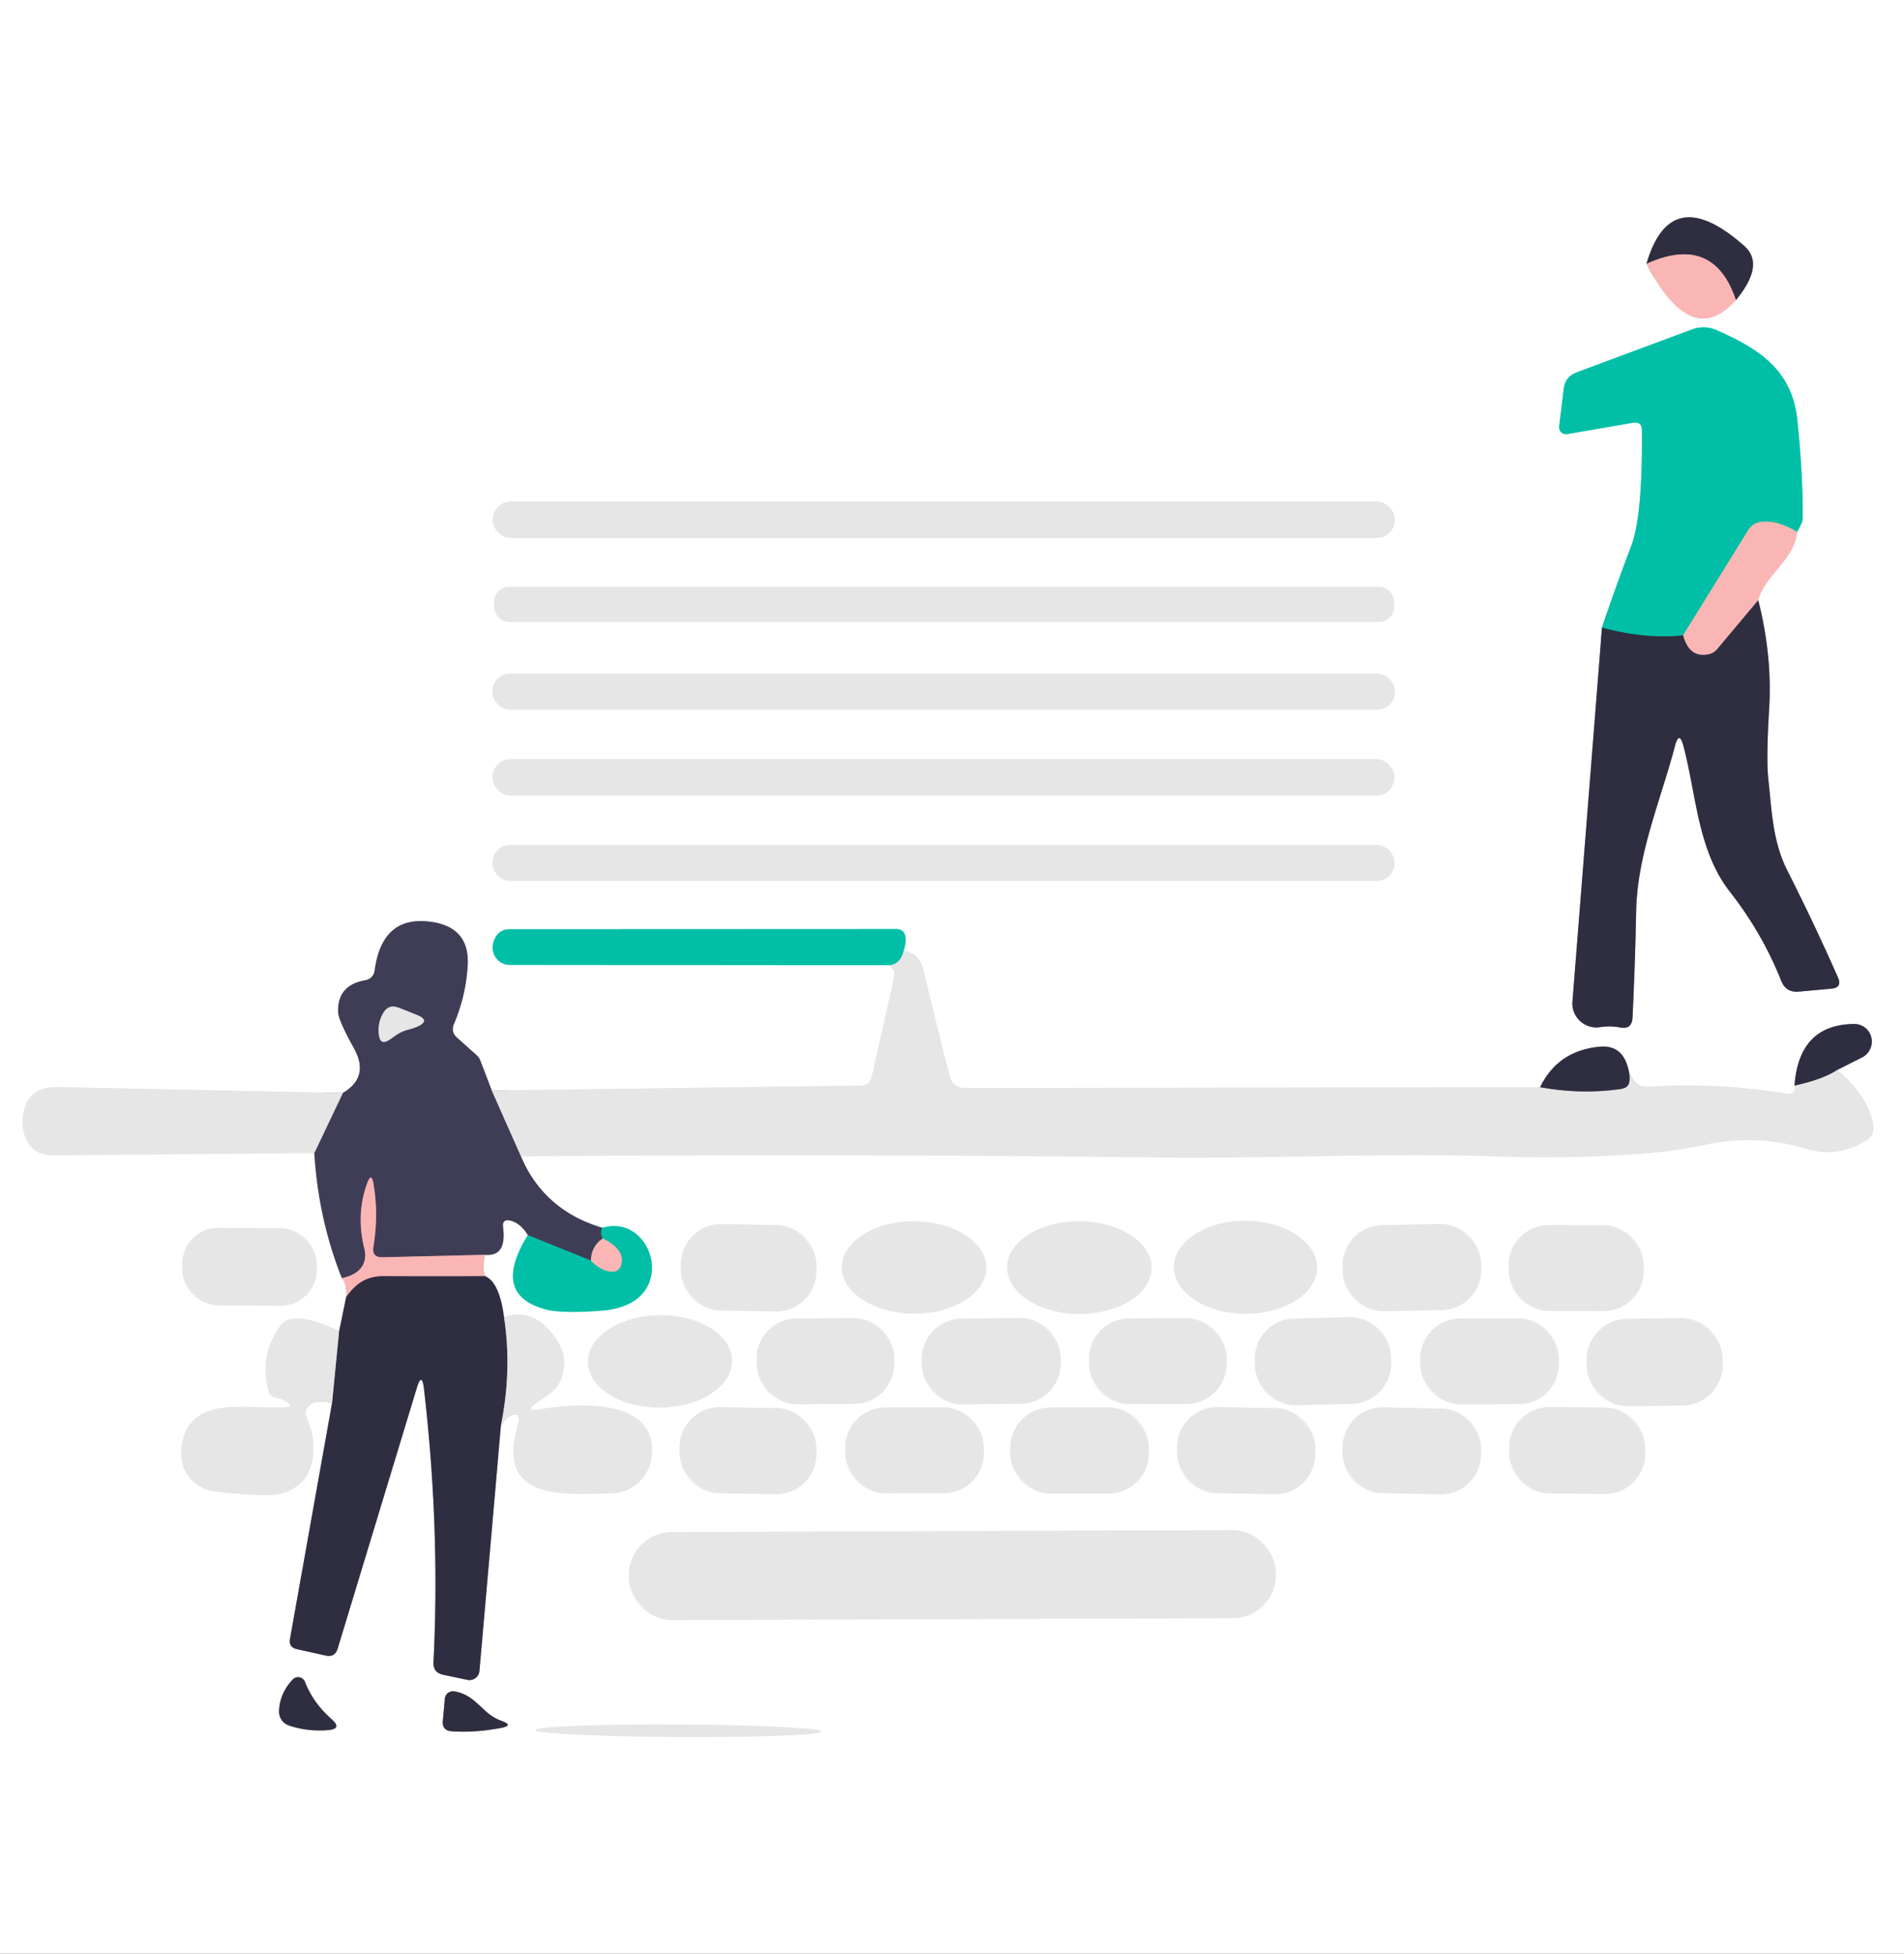 <?xml version="1.0" encoding="UTF-8" standalone="no"?>
<!DOCTYPE svg PUBLIC "-//W3C//DTD SVG 1.1//EN" "http://www.w3.org/Graphics/SVG/1.1/DTD/svg11.dtd">
<svg xmlns="http://www.w3.org/2000/svg" version="1.1" viewBox="0.00 0.00 116.00 119.00">
<rect x="0.00" y="0.00" width="116.00" height="119.00" fill="#333333" stroke="none"/>
<g stroke-width="2.00" fill="none" stroke-linecap="butt">
<path stroke="#fddbda" vector-effect="non-scaling-stroke" d="
  M 100.31 16.07
  Q 103.05 21.33 105.76 18.28"
/>
<path stroke="#9797a0" vector-effect="non-scaling-stroke" d="
  M 105.76 18.28
  Q 107.55 16.11 106.27 14.98
  Q 101.78 11.01 100.31 16.07"
/>
<path stroke="#95727b" vector-effect="non-scaling-stroke" d="
  M 105.76 18.28
  Q 104.40 14.22 100.31 16.07"
/>
<path stroke="#9797a0" vector-effect="non-scaling-stroke" d="
  M 97.60 38.23
  L 95.80 61.01
  A 1.46 1.46 0.0 0 0 97.50 62.56
  Q 98.09 62.47 98.69 62.58
  Q 99.43 62.73 99.46 61.97
  Q 99.62 58.73 99.68 55.53
  C 99.75 52.00 101.16 48.80 102.05 45.43
  Q 102.30 44.48 102.56 45.43
  C 103.36 48.45 103.42 51.80 105.41 54.34
  Q 107.36 56.83 108.52 59.74
  Q 108.81 60.47 109.59 60.40
  L 111.56 60.22
  Q 112.26 60.16 111.97 59.52
  Q 110.54 56.28 108.90 53.04
  C 107.99 51.25 107.94 49.34 107.73 47.41
  Q 107.60 46.16 107.79 43.09
  Q 107.97 39.92 107.12 36.56"
/>
<path stroke="#fddbda" vector-effect="non-scaling-stroke" d="
  M 107.12 36.56
  C 107.50 35.07 109.40 34.00 109.48 32.40"
/>
<path stroke="#80dfd3" vector-effect="non-scaling-stroke" d="
  M 109.48 32.40
  Q 109.61 32.18 109.72 31.96
  Q 109.83 31.74 109.83 31.51
  Q 109.84 28.84 109.50 25.56
  C 109.17 22.47 107.06 21.21 104.61 20.12
  Q 103.85 19.78 103.07 20.07
  L 96.06 22.68
  Q 95.36 22.94 95.27 23.68
  L 94.99 25.98
  A 0.42 0.42 0.0 0 0 95.48 26.44
  L 99.48 25.75
  Q 100.03 25.66 100.03 26.21
  Q 100.08 31.41 99.38 33.26
  Q 98.43 35.74 97.60 38.23"
/>
<path stroke="#7dbbae" vector-effect="non-scaling-stroke" d="
  M 109.48 32.40
  Q 108.27 31.66 107.28 31.79
  Q 106.78 31.86 106.51 32.29
  L 102.54 38.70"
/>
<path stroke="#187774" vector-effect="non-scaling-stroke" d="
  M 102.54 38.70
  Q 100.31 38.95 97.60 38.23"
/>
<path stroke="#95727b" vector-effect="non-scaling-stroke" d="
  M 107.12 36.56
  L 104.62 39.54
  A 0.95 0.93 -74.5 0 1 104.07 39.86
  Q 102.92 40.09 102.54 38.70"
/>
<path stroke="#f3f3f3" vector-effect="non-scaling-stroke" d="
  M 84.98 31.65
  A 1.10 1.10 0.0 0 0 83.88 30.55
  L 31.12 30.55
  A 1.10 1.10 0.0 0 0 30.02 31.65
  L 30.02 31.67
  A 1.10 1.10 0.0 0 0 31.12 32.77
  L 83.88 32.77
  A 1.10 1.10 0.0 0 0 84.98 31.67
  L 84.98 31.65"
/>
<path stroke="#f3f3f3" vector-effect="non-scaling-stroke" d="
  M 84.93 36.64
  A 0.90 0.90 0.0 0 0 84.03 35.74
  L 31.01 35.74
  A 0.90 0.90 0.0 0 0 30.11 36.64
  L 30.11 36.98
  A 0.90 0.90 0.0 0 0 31.01 37.88
  L 84.03 37.88
  A 0.90 0.90 0.0 0 0 84.93 36.98
  L 84.93 36.64"
/>
<path stroke="#f3f3f3" vector-effect="non-scaling-stroke" d="
  M 84.98 42.11
  A 1.08 1.08 0.0 0 0 83.90 41.03
  L 31.08 41.03
  A 1.08 1.08 0.0 0 0 30.00 42.11
  L 30.00 42.15
  A 1.08 1.08 0.0 0 0 31.08 43.23
  L 83.90 43.23
  A 1.08 1.08 0.0 0 0 84.98 42.15
  L 84.98 42.11"
/>
<path stroke="#f3f3f3" vector-effect="non-scaling-stroke" d="
  M 84.95 47.33
  A 1.09 1.09 0.0 0 0 83.86 46.24
  L 31.10 46.24
  A 1.09 1.09 0.0 0 0 30.01 47.33
  L 30.01 47.37
  A 1.09 1.09 0.0 0 0 31.10 48.46
  L 83.86 48.46
  A 1.09 1.09 0.0 0 0 84.95 47.37
  L 84.95 47.33"
/>
<path stroke="#f3f3f3" vector-effect="non-scaling-stroke" d="
  M 84.96 52.54
  A 1.07 1.07 0.0 0 0 83.89 51.47
  L 31.07 51.47
  A 1.07 1.07 0.0 0 0 30.00 52.54
  L 30.00 52.58
  A 1.07 1.07 0.0 0 0 31.07 53.65
  L 83.89 53.65
  A 1.07 1.07 0.0 0 0 84.96 52.58
  L 84.96 52.54"
/>
<path stroke="#f3f3f3" vector-effect="non-scaling-stroke" d="
  M 20.89 66.57
  L 3.53 66.21
  Q 1.54 66.17 1.38 68.15
  Q 1.34 68.59 1.47 69.05
  Q 1.86 70.39 3.24 70.37
  L 19.15 70.23"
/>
<path stroke="#9f9eab" vector-effect="non-scaling-stroke" d="
  M 19.15 70.23
  Q 19.40 74.27 20.83 77.85"
/>
<path stroke="#fddbda" vector-effect="non-scaling-stroke" d="
  M 20.83 77.85
  Q 21.17 78.25 21.09 79.01"
/>
<path stroke="#9797a0" vector-effect="non-scaling-stroke" d="
  M 21.09 79.01
  L 20.66 81.07"
/>
<path stroke="#f3f3f3" vector-effect="non-scaling-stroke" d="
  M 20.66 81.07
  Q 17.78 79.71 17.04 80.79
  Q 15.80 82.57 16.35 84.71
  Q 16.44 85.08 16.83 85.14
  Q 17.11 85.19 17.37 85.34
  Q 17.98 85.68 17.28 85.72
  C 14.91 85.85 11.30 84.87 11.04 88.37
  A 2.32 2.32 0.0 0 0 13.06 90.84
  Q 14.50 91.03 16.14 91.07
  C 18.94 91.15 19.61 88.56 18.69 86.35
  Q 18.50 85.90 18.88 85.59
  Q 19.38 85.19 20.23 85.46"
/>
<path stroke="#9797a0" vector-effect="non-scaling-stroke" d="
  M 20.23 85.46
  L 17.67 99.81
  Q 17.57 100.34 18.10 100.45
  L 19.85 100.84
  Q 20.40 100.96 20.57 100.42
  L 25.39 84.55
  Q 25.70 83.52 25.83 84.59
  Q 26.82 93.13 26.41 101.24
  Q 26.38 101.88 27.01 102.01
  L 28.48 102.32
  A 0.61 0.61 0.0 0 0 29.21 101.77
  L 30.52 86.82"
/>
<path stroke="#f3f3f3" vector-effect="non-scaling-stroke" d="
  M 30.52 86.82
  Q 30.89 86.34 30.89 86.34
  Q 31.87 85.73 31.54 86.84
  C 30.17 91.50 34.49 91.00 37.24 90.96
  A 2.53 2.53 0.0 0 0 39.72 88.63
  C 39.98 85.05 35.06 85.49 32.84 85.84
  Q 31.93 85.99 32.69 85.46
  L 33.49 84.89
  Q 33.92 84.58 34.14 84.10
  Q 34.90 82.39 33.23 80.79
  Q 32.15 79.76 30.71 80.25"
/>
<path stroke="#9797a0" vector-effect="non-scaling-stroke" d="
  M 30.71 80.25
  Q 30.43 78.09 29.55 77.73"
/>
<path stroke="#fddbda" vector-effect="non-scaling-stroke" d="
  M 29.55 77.73
  Q 29.35 77.24 29.55 76.43"
/>
<path stroke="#9f9eab" vector-effect="non-scaling-stroke" d="
  M 29.55 76.43
  Q 30.88 76.55 30.65 74.76
  Q 30.58 74.22 31.11 74.35
  Q 31.71 74.50 32.16 75.23"
/>
<path stroke="#80dfd3" vector-effect="non-scaling-stroke" d="
  M 32.16 75.23
  Q 29.91 78.85 33.23 79.75
  Q 34.28 80.03 36.77 79.82
  C 41.51 79.41 39.83 73.83 36.70 74.79"
/>
<path stroke="#9f9eab" vector-effect="non-scaling-stroke" d="
  M 36.70 74.79
  Q 33.12 73.71 31.74 70.43"
/>
<path stroke="#f3f3f3" vector-effect="non-scaling-stroke" d="
  M 31.74 70.43
  Q 51.34 70.27 70.75 70.50
  C 77.62 70.58 84.69 70.19 91.69 70.45
  Q 95.64 70.59 100.14 70.26
  Q 102.03 70.12 103.90 69.72
  Q 107.02 69.06 110.01 69.96
  Q 112.00 70.57 113.76 69.42
  Q 114.19 69.14 114.13 68.64
  Q 113.96 66.88 111.91 65.18"
/>
<path stroke="#9797a0" vector-effect="non-scaling-stroke" d="
  M 111.91 65.18
  L 113.44 64.41
  A 1.08 1.07 -58.6 0 0 112.95 62.37
  Q 109.60 62.41 109.33 66.12"
/>
<path stroke="#f3f3f3" vector-effect="non-scaling-stroke" d="
  M 109.33 66.12
  Q 109.41 66.27 109.33 66.40
  Q 109.16 66.67 108.84 66.62
  Q 104.58 65.90 100.25 66.20
  Q 99.64 66.25 99.24 65.27"
/>
<path stroke="#9797a0" vector-effect="non-scaling-stroke" d="
  M 99.24 65.27
  Q 98.92 63.64 97.50 63.75
  Q 94.92 63.97 93.83 66.22"
/>
<path stroke="#f3f3f3" vector-effect="non-scaling-stroke" d="
  M 93.83 66.22
  L 58.76 66.27
  A 0.93 0.92 -6.7 0 1 57.86 65.57
  Q 56.99 62.13 56.24 59.01
  Q 56.01 58.08 55.05 57.93"
/>
<path stroke="#80dfd3" vector-effect="non-scaling-stroke" d="
  M 55.05 57.93
  Q 55.20 57.48 55.17 57.11
  Q 55.11 56.59 54.59 56.59
  L 31.01 56.60
  A 0.94 0.93 -75.0 0 0 30.20 57.07
  Q 29.87 57.64 30.12 58.18
  A 1.04 1.03 -12.6 0 0 31.06 58.77
  L 54.21 58.79"
/>
<path stroke="#f3f3f3" vector-effect="non-scaling-stroke" d="
  M 54.21 58.79
  L 54.40 59.02
  Q 54.55 59.19 54.50 59.41
  L 53.11 65.58
  Q 52.99 66.11 52.44 66.12
  L 29.96 66.42"
/>
<path stroke="#9f9eab" vector-effect="non-scaling-stroke" d="
  M 29.96 66.42
  L 29.26 64.59
  A 0.86 0.71 -84.3 0 0 29.06 64.29
  L 27.84 63.20
  Q 27.45 62.85 27.66 62.36
  Q 28.37 60.69 28.49 58.86
  Q 28.65 56.52 26.34 56.16
  Q 23.30 55.69 22.83 59.08
  Q 22.76 59.61 22.24 59.71
  Q 20.55 60.01 20.60 61.64
  Q 20.61 62.13 21.57 63.86
  Q 22.53 65.60 20.89 66.57"
/>
<path stroke="#93929e" vector-effect="non-scaling-stroke" d="
  M 29.96 66.42
  L 31.74 70.43"
/>
<path stroke="#207e7e" vector-effect="non-scaling-stroke" d="
  M 36.70 74.79
  Q 36.53 75.09 36.72 75.43"
/>
<path stroke="#9d7a86" vector-effect="non-scaling-stroke" d="
  M 36.72 75.43
  Q 36.01 75.93 36.00 76.78"
/>
<path stroke="#207e7e" vector-effect="non-scaling-stroke" d="
  M 36.00 76.78
  L 32.16 75.23"
/>
<path stroke="#9d7a86" vector-effect="non-scaling-stroke" d="
  M 29.55 76.43
  L 23.30 76.58
  Q 22.64 76.59 22.75 75.94
  Q 23.07 73.99 22.76 72.13
  Q 22.63 71.34 22.36 72.10
  Q 21.68 73.98 22.20 76.06
  Q 22.35 76.66 22.07 77.12
  Q 21.74 77.66 20.83 77.85"
/>
<path stroke="#93929e" vector-effect="non-scaling-stroke" d="
  M 19.15 70.23
  L 20.89 66.57"
/>
<path stroke="#8b8a94" vector-effect="non-scaling-stroke" d="
  M 93.83 66.22
  Q 96.29 66.67 98.68 66.34
  Q 99.13 66.28 99.23 66.02
  Q 99.33 65.74 99.24 65.27"
/>
<path stroke="#8b8a94" vector-effect="non-scaling-stroke" d="
  M 109.33 66.12
  Q 111.03 65.75 111.91 65.18"
/>
<path stroke="#7dbbae" vector-effect="non-scaling-stroke" d="
  M 36.00 76.78
  Q 36.57 77.38 37.20 77.45
  Q 37.76 77.51 37.87 76.95
  Q 38.03 76.08 36.72 75.43"
/>
<path stroke="#95727b" vector-effect="non-scaling-stroke" d="
  M 29.55 77.73
  Q 26.44 77.75 23.45 77.73
  C 22.33 77.72 21.70 78.15 21.09 79.01"
/>
<path stroke="#73d3c6" vector-effect="non-scaling-stroke" d="
  M 55.05 57.93
  Q 54.87 58.70 54.21 58.79"
/>
<path stroke="#8b8a94" vector-effect="non-scaling-stroke" d="
  M 30.71 80.25
  Q 31.20 83.42 30.52 86.82"
/>
<path stroke="#8b8a94" vector-effect="non-scaling-stroke" d="
  M 20.23 85.46
  L 20.66 81.07"
/>
<path stroke="#f3f3f3" vector-effect="non-scaling-stroke" d="
  M 49.742 77.112
  A 2.45 2.45 0.0 0 0 47.336 74.62
  L 43.976 74.561
  A 2.45 2.45 0.0 0 0 41.484 76.968
  L 41.477 77.328
  A 2.45 2.45 0.0 0 0 43.884 79.82
  L 47.244 79.879
  A 2.45 2.45 0.0 0 0 49.736 77.472
  L 49.742 77.112"
/>
<path stroke="#f3f3f3" vector-effect="non-scaling-stroke" d="
  M 60.09 77.223
  A 4.40 2.81 0.3 0 0 55.705 74.39
  A 4.40 2.81 0.3 0 0 51.29 77.177
  A 4.40 2.81 0.3 0 0 55.675 80.01
  A 4.40 2.81 0.3 0 0 60.09 77.223"
/>
<path stroke="#f3f3f3" vector-effect="non-scaling-stroke" d="
  M 70.16 77.225
  A 4.40 2.82 0.2 0 0 65.77 74.39
  A 4.40 2.82 0.2 0 0 61.36 77.195
  A 4.40 2.82 0.2 0 0 65.75 80.03
  A 4.40 2.82 0.2 0 0 70.16 77.225"
/>
<path stroke="#f3f3f3" vector-effect="non-scaling-stroke" d="
  M 80.24 77.22
  A 4.36 2.83 0.4 0 0 75.9 74.36
  A 4.36 2.83 0.4 0 0 71.52 77.16
  A 4.36 2.83 0.4 0 0 75.86 80.02
  A 4.36 2.83 0.4 0 0 80.24 77.22"
/>
<path stroke="#f3f3f3" vector-effect="non-scaling-stroke" d="
  M 90.236 76.959
  A 2.45 2.45 0.0 0 0 87.739 74.556
  L 84.2 74.624
  A 2.45 2.45 0.0 0 0 81.797 77.121
  L 81.804 77.461
  A 2.45 2.45 0.0 0 0 84.301 79.864
  L 87.84 79.796
  A 2.45 2.45 0.0 0 0 90.243 77.299
  L 90.236 76.959"
/>
<path stroke="#f3f3f3" vector-effect="non-scaling-stroke" d="
  M 100.141 77.074
  A 2.43 2.43 0.0 0 0 97.719 74.636
  L 94.359 74.624
  A 2.43 2.43 0.0 0 0 91.921 77.046
  L 91.919 77.406
  A 2.43 2.43 0.0 0 0 94.341 79.844
  L 97.701 79.856
  A 2.43 2.43 0.0 0 0 100.139 77.434
  L 100.141 77.074"
/>
<path stroke="#f3f3f3" vector-effect="non-scaling-stroke" d="
  M 19.301 77.029
  A 2.20 2.20 0.0 0 0 17.116 74.813
  L 13.316 74.787
  A 2.20 2.20 0.0 0 0 11.101 76.971
  L 11.099 77.291
  A 2.20 2.20 0.0 0 0 13.284 79.507
  L 17.084 79.533
  A 2.20 2.20 0.0 0 0 19.299 77.349
  L 19.301 77.029"
/>
<path stroke="#f3f3f3" vector-effect="non-scaling-stroke" d="
  M 44.6 82.866
  A 4.39 2.81 -0.7 0 0 40.176 80.11
  A 4.39 2.81 -0.7 0 0 35.82 82.974
  A 4.39 2.81 -0.7 0 0 40.244 85.73
  A 4.39 2.81 -0.7 0 0 44.6 82.866"
/>
<path stroke="#f3f3f3" vector-effect="non-scaling-stroke" d="
  M 54.479 82.711
  A 2.44 2.44 0.0 0 0 52.022 80.288
  L 48.522 80.312
  A 2.44 2.44 0.0 0 0 46.099 82.769
  L 46.101 83.109
  A 2.44 2.44 0.0 0 0 48.558 85.532
  L 52.058 85.508
  A 2.44 2.44 0.0 0 0 54.481 83.051
  L 54.479 82.711"
/>
<path stroke="#f3f3f3" vector-effect="non-scaling-stroke" d="
  M 64.618 82.698
  A 2.45 2.45 0.0 0 0 62.138 80.278
  L 58.578 80.322
  A 2.45 2.45 0.0 0 0 56.158 82.802
  L 56.162 83.122
  A 2.45 2.45 0.0 0 0 58.642 85.542
  L 62.202 85.498
  A 2.45 2.45 0.0 0 0 64.622 83.018
  L 64.618 82.698"
/>
<path stroke="#f3f3f3" vector-effect="non-scaling-stroke" d="
  M 74.729 82.735
  A 2.45 2.45 0.0 0 0 72.271 80.294
  L 68.791 80.306
  A 2.45 2.45 0.0 0 0 66.35 82.765
  L 66.351 83.085
  A 2.45 2.45 0.0 0 0 68.809 85.526
  L 72.289 85.514
  A 2.45 2.45 0.0 0 0 74.731 83.055
  L 74.729 82.735"
/>
<path stroke="#f3f3f3" vector-effect="non-scaling-stroke" d="
  M 84.744 82.619
  A 2.45 2.45 0.0 0 0 82.235 80.229
  L 78.836 80.312
  A 2.45 2.45 0.0 0 0 76.447 82.822
  L 76.456 83.201
  A 2.45 2.45 0.0 0 0 78.965 85.591
  L 82.364 85.508
  A 2.45 2.45 0.0 0 0 84.753 82.999
  L 84.744 82.619"
/>
<path stroke="#f3f3f3" vector-effect="non-scaling-stroke" d="
  M 94.969 82.735
  A 2.44 2.44 0.0 0 0 92.521 80.304
  L 88.961 80.316
  A 2.44 2.44 0.0 0 0 86.529 82.765
  L 86.531 83.105
  A 2.44 2.44 0.0 0 0 88.979 85.536
  L 92.539 85.524
  A 2.44 2.44 0.0 0 0 94.971 83.075
  L 94.969 82.735"
/>
<path stroke="#f3f3f3" vector-effect="non-scaling-stroke" d="
  M 104.948 82.739
  A 2.48 2.48 0.0 0 0 102.437 80.29
  L 99.118 80.331
  A 2.48 2.48 0.0 0 0 96.668 82.841
  L 96.672 83.201
  A 2.48 2.48 0.0 0 0 99.183 85.65
  L 102.502 85.609
  A 2.48 2.48 0.0 0 0 104.952 83.099
  L 104.948 82.739"
/>
<path stroke="#f3f3f3" vector-effect="non-scaling-stroke" d="
  M 49.742 88.263
  A 2.45 2.45 0.0 0 0 47.336 85.77
  L 43.896 85.71
  A 2.45 2.45 0.0 0 0 41.404 88.117
  L 41.398 88.457
  A 2.45 2.45 0.0 0 0 43.804 90.95
  L 47.244 91.01
  A 2.45 2.45 0.0 0 0 49.736 88.603
  L 49.742 88.263"
/>
<path stroke="#f3f3f3" vector-effect="non-scaling-stroke" d="
  M 59.94 88.163
  A 2.44 2.44 0.0 0 0 57.495 85.727
  L 53.935 85.733
  A 2.44 2.44 0.0 0 0 51.5 88.177
  L 51.5 88.517
  A 2.44 2.44 0.0 0 0 53.945 90.953
  L 57.505 90.947
  A 2.44 2.44 0.0 0 0 59.94 88.503
  L 59.94 88.163"
/>
<path stroke="#f3f3f3" vector-effect="non-scaling-stroke" d="
  M 69.99 88.173
  A 2.45 2.45 0.0 0 0 67.535 85.727
  L 63.995 85.733
  A 2.45 2.45 0.0 0 0 61.55 88.187
  L 61.55 88.527
  A 2.45 2.45 0.0 0 0 64.005 90.973
  L 67.545 90.967
  A 2.45 2.45 0.0 0 0 69.99 88.513
  L 69.99 88.173"
/>
<path stroke="#f3f3f3" vector-effect="non-scaling-stroke" d="
  M 80.132 88.271
  A 2.45 2.45 0.0 0 0 77.73 85.774
  L 74.211 85.707
  A 2.45 2.45 0.0 0 0 71.714 88.109
  L 71.707 88.449
  A 2.45 2.45 0.0 0 0 74.11 90.946
  L 77.629 91.013
  A 2.45 2.45 0.0 0 0 80.126 88.611
  L 80.132 88.271"
/>
<path stroke="#f3f3f3" vector-effect="non-scaling-stroke" d="
  M 90.233 88.288
  A 2.44 2.44 0.0 0 0 87.844 85.798
  L 84.285 85.723
  A 2.44 2.44 0.0 0 0 81.794 88.112
  L 81.787 88.452
  A 2.44 2.44 0.0 0 0 84.176 90.942
  L 87.735 91.017
  A 2.44 2.44 0.0 0 0 90.225 88.628
  L 90.233 88.288"
/>
<path stroke="#f3f3f3" vector-effect="non-scaling-stroke" d="
  M 100.232 88.213
  A 2.45 2.45 0.0 0 0 97.807 85.738
  L 94.428 85.702
  A 2.45 2.45 0.0 0 0 91.952 88.127
  L 91.948 88.487
  A 2.45 2.45 0.0 0 0 94.373 90.962
  L 97.752 90.998
  A 2.45 2.45 0.0 0 0 100.228 88.573
  L 100.232 88.213"
/>
<path stroke="#f3f3f3" vector-effect="non-scaling-stroke" d="
  M 77.73 95.811
  A 2.62 2.62 0.0 0 0 75.1 93.2
  L 40.921 93.32
  A 2.62 2.62 0.0 0 0 38.31 95.949
  L 38.31 96.069
  A 2.62 2.62 0.0 0 0 40.94 98.68
  L 75.119 98.56
  A 2.62 2.62 0.0 0 0 77.73 95.931
  L 77.73 95.811"
/>
<path stroke="#9797a0" vector-effect="non-scaling-stroke" d="
  M 18.58 102.44
  A 0.45 0.45 0.0 0 0 17.83 102.30
  Q 17.03 103.16 17.00 104.23
  A 0.89 0.89 0.0 0 0 17.61 105.10
  Q 18.74 105.48 19.97 105.38
  Q 20.88 105.31 20.20 104.71
  Q 19.07 103.71 18.58 102.44"
/>
<path stroke="#9797a0" vector-effect="non-scaling-stroke" d="
  M 30.54 104.81
  C 29.36 104.40 29.05 103.25 27.68 103.02
  A 0.50 0.50 0.0 0 0 27.10 103.47
  L 26.98 104.82
  Q 26.93 105.41 27.52 105.45
  Q 28.90 105.55 30.50 105.25
  Q 31.35 105.10 30.54 104.81"
/>
<path stroke="#f3f3f3" vector-effect="non-scaling-stroke" d="
  M 50.04 105.466
  A 8.71 0.38 0.3 0 0 41.332 105.04
  A 8.71 0.38 0.3 0 0 32.62 105.374
  A 8.71 0.38 0.3 0 0 41.328 105.8
  A 8.71 0.38 0.3 0 0 50.04 105.466"
/>
<path stroke="#93929e" vector-effect="non-scaling-stroke" d="
  M 24.86 62.72
  Q 25.13 62.65 25.38 62.55
  Q 26.28 62.17 25.38 61.81
  L 24.32 61.39
  Q 23.66 61.12 23.32 61.75
  Q 23.00 62.33 23.08 63.01
  Q 23.16 63.73 23.76 63.31
  L 24.16 63.03
  Q 24.48 62.81 24.86 62.72"
/>
</g>
<path fill="#ffffff" d="
  M 0.00 0.00
  L 116.00 0.00
  L 116.00 119.00
  L 0.00 119.00
  L 0.00 0.00
  Z
  M 100.31 16.07
  Q 103.05 21.33 105.76 18.28
  Q 107.55 16.11 106.27 14.98
  Q 101.78 11.01 100.31 16.07
  Z
  M 97.60 38.23
  L 95.80 61.01
  A 1.46 1.46 0.0 0 0 97.50 62.56
  Q 98.09 62.47 98.69 62.58
  Q 99.43 62.73 99.46 61.97
  Q 99.62 58.73 99.68 55.53
  C 99.75 52.00 101.16 48.80 102.05 45.43
  Q 102.30 44.48 102.56 45.43
  C 103.36 48.45 103.42 51.80 105.41 54.34
  Q 107.36 56.83 108.52 59.74
  Q 108.81 60.47 109.59 60.40
  L 111.56 60.22
  Q 112.26 60.16 111.97 59.52
  Q 110.54 56.28 108.90 53.04
  C 107.99 51.25 107.94 49.34 107.73 47.41
  Q 107.60 46.16 107.79 43.09
  Q 107.97 39.92 107.12 36.56
  C 107.50 35.07 109.40 34.00 109.48 32.40
  Q 109.61 32.18 109.72 31.96
  Q 109.83 31.74 109.83 31.51
  Q 109.84 28.84 109.50 25.56
  C 109.17 22.47 107.06 21.21 104.61 20.12
  Q 103.85 19.78 103.07 20.07
  L 96.06 22.68
  Q 95.36 22.94 95.27 23.68
  L 94.99 25.98
  A 0.42 0.42 0.0 0 0 95.48 26.44
  L 99.48 25.75
  Q 100.03 25.66 100.03 26.21
  Q 100.08 31.41 99.38 33.26
  Q 98.43 35.74 97.60 38.23
  Z
  M 84.98 31.65
  A 1.10 1.10 0.0 0 0 83.88 30.55
  L 31.12 30.55
  A 1.10 1.10 0.0 0 0 30.02 31.65
  L 30.02 31.67
  A 1.10 1.10 0.0 0 0 31.12 32.77
  L 83.88 32.77
  A 1.10 1.10 0.0 0 0 84.98 31.67
  L 84.98 31.65
  Z
  M 84.93 36.64
  A 0.90 0.90 0.0 0 0 84.03 35.74
  L 31.01 35.74
  A 0.90 0.90 0.0 0 0 30.11 36.64
  L 30.11 36.98
  A 0.90 0.90 0.0 0 0 31.01 37.88
  L 84.03 37.88
  A 0.90 0.90 0.0 0 0 84.93 36.98
  L 84.93 36.64
  Z
  M 84.98 42.11
  A 1.08 1.08 0.0 0 0 83.90 41.03
  L 31.08 41.03
  A 1.08 1.08 0.0 0 0 30.00 42.11
  L 30.00 42.15
  A 1.08 1.08 0.0 0 0 31.08 43.23
  L 83.90 43.23
  A 1.08 1.08 0.0 0 0 84.98 42.15
  L 84.98 42.11
  Z
  M 84.95 47.33
  A 1.09 1.09 0.0 0 0 83.86 46.24
  L 31.10 46.24
  A 1.09 1.09 0.0 0 0 30.01 47.33
  L 30.01 47.37
  A 1.09 1.09 0.0 0 0 31.10 48.46
  L 83.86 48.46
  A 1.09 1.09 0.0 0 0 84.95 47.37
  L 84.95 47.33
  Z
  M 84.96 52.54
  A 1.07 1.07 0.0 0 0 83.89 51.47
  L 31.07 51.47
  A 1.07 1.07 0.0 0 0 30.00 52.54
  L 30.00 52.58
  A 1.07 1.07 0.0 0 0 31.07 53.65
  L 83.89 53.65
  A 1.07 1.07 0.0 0 0 84.96 52.58
  L 84.96 52.54
  Z
  M 20.89 66.57
  L 3.53 66.21
  Q 1.54 66.17 1.38 68.15
  Q 1.34 68.59 1.47 69.05
  Q 1.86 70.39 3.24 70.37
  L 19.15 70.23
  Q 19.40 74.27 20.83 77.85
  Q 21.17 78.25 21.09 79.01
  L 20.66 81.07
  Q 17.78 79.71 17.04 80.79
  Q 15.80 82.57 16.35 84.71
  Q 16.44 85.08 16.83 85.14
  Q 17.11 85.19 17.37 85.34
  Q 17.98 85.68 17.28 85.72
  C 14.91 85.85 11.30 84.87 11.04 88.37
  A 2.32 2.32 0.0 0 0 13.06 90.84
  Q 14.50 91.03 16.14 91.07
  C 18.94 91.15 19.61 88.56 18.69 86.35
  Q 18.50 85.90 18.88 85.59
  Q 19.38 85.19 20.23 85.46
  L 17.67 99.81
  Q 17.57 100.34 18.10 100.45
  L 19.85 100.84
  Q 20.40 100.96 20.57 100.42
  L 25.39 84.55
  Q 25.70 83.52 25.83 84.59
  Q 26.82 93.13 26.41 101.24
  Q 26.38 101.88 27.01 102.01
  L 28.48 102.32
  A 0.61 0.61 0.0 0 0 29.21 101.77
  L 30.52 86.82
  Q 30.89 86.34 30.89 86.34
  Q 31.87 85.73 31.54 86.84
  C 30.17 91.50 34.49 91.00 37.24 90.96
  A 2.53 2.53 0.0 0 0 39.72 88.63
  C 39.98 85.05 35.06 85.49 32.84 85.84
  Q 31.93 85.99 32.69 85.46
  L 33.49 84.89
  Q 33.92 84.58 34.14 84.10
  Q 34.90 82.39 33.23 80.79
  Q 32.15 79.76 30.71 80.25
  Q 30.43 78.09 29.55 77.73
  Q 29.35 77.24 29.55 76.43
  Q 30.88 76.55 30.65 74.76
  Q 30.58 74.22 31.11 74.35
  Q 31.71 74.50 32.16 75.23
  Q 29.91 78.85 33.23 79.75
  Q 34.28 80.03 36.77 79.82
  C 41.51 79.41 39.83 73.83 36.70 74.79
  Q 33.12 73.71 31.74 70.43
  Q 51.34 70.27 70.75 70.50
  C 77.62 70.58 84.69 70.19 91.69 70.45
  Q 95.64 70.59 100.14 70.26
  Q 102.03 70.12 103.90 69.72
  Q 107.02 69.06 110.01 69.96
  Q 112.00 70.57 113.76 69.42
  Q 114.19 69.14 114.13 68.64
  Q 113.96 66.88 111.91 65.18
  L 113.44 64.41
  A 1.08 1.07 -58.6 0 0 112.95 62.37
  Q 109.60 62.41 109.33 66.12
  Q 109.41 66.27 109.33 66.40
  Q 109.16 66.67 108.84 66.62
  Q 104.58 65.90 100.25 66.20
  Q 99.64 66.25 99.24 65.27
  Q 98.92 63.64 97.50 63.75
  Q 94.92 63.97 93.83 66.22
  L 58.76 66.27
  A 0.93 0.92 -6.7 0 1 57.86 65.57
  Q 56.99 62.13 56.24 59.01
  Q 56.01 58.08 55.05 57.93
  Q 55.20 57.48 55.17 57.11
  Q 55.11 56.59 54.59 56.59
  L 31.01 56.60
  A 0.94 0.93 -75.0 0 0 30.20 57.07
  Q 29.87 57.64 30.12 58.18
  A 1.04 1.03 -12.6 0 0 31.06 58.77
  L 54.21 58.79
  L 54.40 59.02
  Q 54.55 59.19 54.50 59.41
  L 53.11 65.58
  Q 52.99 66.11 52.44 66.12
  L 29.96 66.42
  L 29.26 64.59
  A 0.86 0.71 -84.3 0 0 29.06 64.29
  L 27.84 63.20
  Q 27.45 62.85 27.66 62.36
  Q 28.37 60.69 28.49 58.86
  Q 28.65 56.52 26.34 56.16
  Q 23.30 55.69 22.83 59.08
  Q 22.76 59.61 22.24 59.71
  Q 20.55 60.01 20.60 61.64
  Q 20.61 62.13 21.57 63.86
  Q 22.53 65.60 20.89 66.57
  Z
  M 49.742 77.112
  A 2.45 2.45 0.0 0 0 47.336 74.62
  L 43.976 74.561
  A 2.45 2.45 0.0 0 0 41.484 76.968
  L 41.477 77.328
  A 2.45 2.45 0.0 0 0 43.884 79.82
  L 47.244 79.879
  A 2.45 2.45 0.0 0 0 49.736 77.472
  L 49.742 77.112
  Z
  M 60.09 77.223
  A 4.40 2.81 0.3 0 0 55.705 74.39
  A 4.40 2.81 0.3 0 0 51.29 77.177
  A 4.40 2.81 0.3 0 0 55.675 80.01
  A 4.40 2.81 0.3 0 0 60.09 77.223
  Z
  M 70.16 77.225
  A 4.40 2.82 0.2 0 0 65.77 74.39
  A 4.40 2.82 0.2 0 0 61.36 77.195
  A 4.40 2.82 0.2 0 0 65.75 80.03
  A 4.40 2.82 0.2 0 0 70.16 77.225
  Z
  M 80.24 77.22
  A 4.36 2.83 0.4 0 0 75.9 74.36
  A 4.36 2.83 0.4 0 0 71.52 77.16
  A 4.36 2.83 0.4 0 0 75.86 80.02
  A 4.36 2.83 0.4 0 0 80.24 77.22
  Z
  M 90.236 76.959
  A 2.45 2.45 0.0 0 0 87.739 74.556
  L 84.2 74.624
  A 2.45 2.45 0.0 0 0 81.797 77.121
  L 81.804 77.461
  A 2.45 2.45 0.0 0 0 84.301 79.864
  L 87.84 79.796
  A 2.45 2.45 0.0 0 0 90.243 77.299
  L 90.236 76.959
  Z
  M 100.141 77.074
  A 2.43 2.43 0.0 0 0 97.719 74.636
  L 94.359 74.624
  A 2.43 2.43 0.0 0 0 91.921 77.046
  L 91.919 77.406
  A 2.43 2.43 0.0 0 0 94.341 79.844
  L 97.701 79.856
  A 2.43 2.43 0.0 0 0 100.139 77.434
  L 100.141 77.074
  Z
  M 19.301 77.029
  A 2.20 2.20 0.0 0 0 17.116 74.813
  L 13.316 74.787
  A 2.20 2.20 0.0 0 0 11.101 76.971
  L 11.099 77.291
  A 2.20 2.20 0.0 0 0 13.284 79.507
  L 17.084 79.533
  A 2.20 2.20 0.0 0 0 19.299 77.349
  L 19.301 77.029
  Z
  M 44.6 82.866
  A 4.39 2.81 -0.7 0 0 40.176 80.11
  A 4.39 2.81 -0.7 0 0 35.82 82.974
  A 4.39 2.81 -0.7 0 0 40.244 85.73
  A 4.39 2.81 -0.7 0 0 44.6 82.866
  Z
  M 54.479 82.711
  A 2.44 2.44 0.0 0 0 52.022 80.288
  L 48.522 80.312
  A 2.44 2.44 0.0 0 0 46.099 82.769
  L 46.101 83.109
  A 2.44 2.44 0.0 0 0 48.558 85.532
  L 52.058 85.508
  A 2.44 2.44 0.0 0 0 54.481 83.051
  L 54.479 82.711
  Z
  M 64.618 82.698
  A 2.45 2.45 0.0 0 0 62.138 80.278
  L 58.578 80.322
  A 2.45 2.45 0.0 0 0 56.158 82.802
  L 56.162 83.122
  A 2.45 2.45 0.0 0 0 58.642 85.542
  L 62.202 85.498
  A 2.45 2.45 0.0 0 0 64.622 83.018
  L 64.618 82.698
  Z
  M 74.729 82.735
  A 2.45 2.45 0.0 0 0 72.271 80.294
  L 68.791 80.306
  A 2.45 2.45 0.0 0 0 66.35 82.765
  L 66.351 83.085
  A 2.45 2.45 0.0 0 0 68.809 85.526
  L 72.289 85.514
  A 2.45 2.45 0.0 0 0 74.731 83.055
  L 74.729 82.735
  Z
  M 84.744 82.619
  A 2.45 2.45 0.0 0 0 82.235 80.229
  L 78.836 80.312
  A 2.45 2.45 0.0 0 0 76.447 82.822
  L 76.456 83.201
  A 2.45 2.45 0.0 0 0 78.965 85.591
  L 82.364 85.508
  A 2.45 2.45 0.0 0 0 84.753 82.999
  L 84.744 82.619
  Z
  M 94.969 82.735
  A 2.44 2.44 0.0 0 0 92.521 80.304
  L 88.961 80.316
  A 2.44 2.44 0.0 0 0 86.529 82.765
  L 86.531 83.105
  A 2.44 2.44 0.0 0 0 88.979 85.536
  L 92.539 85.524
  A 2.44 2.44 0.0 0 0 94.971 83.075
  L 94.969 82.735
  Z
  M 104.948 82.739
  A 2.48 2.48 0.0 0 0 102.437 80.29
  L 99.118 80.331
  A 2.48 2.48 0.0 0 0 96.668 82.841
  L 96.672 83.201
  A 2.48 2.48 0.0 0 0 99.183 85.65
  L 102.502 85.609
  A 2.48 2.48 0.0 0 0 104.952 83.099
  L 104.948 82.739
  Z
  M 49.742 88.263
  A 2.45 2.45 0.0 0 0 47.336 85.77
  L 43.896 85.71
  A 2.45 2.45 0.0 0 0 41.404 88.117
  L 41.398 88.457
  A 2.45 2.45 0.0 0 0 43.804 90.95
  L 47.244 91.01
  A 2.45 2.45 0.0 0 0 49.736 88.603
  L 49.742 88.263
  Z
  M 59.94 88.163
  A 2.44 2.44 0.0 0 0 57.495 85.727
  L 53.935 85.733
  A 2.44 2.44 0.0 0 0 51.5 88.177
  L 51.5 88.517
  A 2.44 2.44 0.0 0 0 53.945 90.953
  L 57.505 90.947
  A 2.44 2.44 0.0 0 0 59.94 88.503
  L 59.94 88.163
  Z
  M 69.99 88.173
  A 2.45 2.45 0.0 0 0 67.535 85.727
  L 63.995 85.733
  A 2.45 2.45 0.0 0 0 61.55 88.187
  L 61.55 88.527
  A 2.45 2.45 0.0 0 0 64.005 90.973
  L 67.545 90.967
  A 2.45 2.45 0.0 0 0 69.99 88.513
  L 69.99 88.173
  Z
  M 80.132 88.271
  A 2.45 2.45 0.0 0 0 77.73 85.774
  L 74.211 85.707
  A 2.45 2.45 0.0 0 0 71.714 88.109
  L 71.707 88.449
  A 2.45 2.45 0.0 0 0 74.11 90.946
  L 77.629 91.013
  A 2.45 2.45 0.0 0 0 80.126 88.611
  L 80.132 88.271
  Z
  M 90.233 88.288
  A 2.44 2.44 0.0 0 0 87.844 85.798
  L 84.285 85.723
  A 2.44 2.44 0.0 0 0 81.794 88.112
  L 81.787 88.452
  A 2.44 2.44 0.0 0 0 84.176 90.942
  L 87.735 91.017
  A 2.44 2.44 0.0 0 0 90.225 88.628
  L 90.233 88.288
  Z
  M 100.232 88.213
  A 2.45 2.45 0.0 0 0 97.807 85.738
  L 94.428 85.702
  A 2.45 2.45 0.0 0 0 91.952 88.127
  L 91.948 88.487
  A 2.45 2.45 0.0 0 0 94.373 90.962
  L 97.752 90.998
  A 2.45 2.45 0.0 0 0 100.228 88.573
  L 100.232 88.213
  Z
  M 77.73 95.811
  A 2.62 2.62 0.0 0 0 75.1 93.2
  L 40.921 93.32
  A 2.62 2.62 0.0 0 0 38.31 95.949
  L 38.31 96.069
  A 2.62 2.62 0.0 0 0 40.94 98.68
  L 75.119 98.56
  A 2.62 2.62 0.0 0 0 77.73 95.931
  L 77.73 95.811
  Z
  M 18.58 102.44
  A 0.45 0.45 0.0 0 0 17.83 102.30
  Q 17.03 103.16 17.00 104.23
  A 0.89 0.89 0.0 0 0 17.61 105.10
  Q 18.74 105.48 19.97 105.38
  Q 20.88 105.31 20.20 104.71
  Q 19.07 103.71 18.58 102.44
  Z
  M 30.54 104.81
  C 29.36 104.40 29.05 103.25 27.68 103.02
  A 0.50 0.50 0.0 0 0 27.10 103.47
  L 26.98 104.82
  Q 26.93 105.41 27.52 105.45
  Q 28.90 105.55 30.50 105.25
  Q 31.35 105.10 30.54 104.81
  Z
  M 50.04 105.466
  A 8.71 0.38 0.3 0 0 41.332 105.04
  A 8.71 0.38 0.3 0 0 32.62 105.374
  A 8.71 0.38 0.3 0 0 41.328 105.8
  A 8.71 0.38 0.3 0 0 50.04 105.466
  Z"
/>
<path fill="#2f2e41" d="
  M 105.76 18.28
  Q 104.40 14.22 100.31 16.07
  Q 101.78 11.01 106.27 14.98
  Q 107.55 16.11 105.76 18.28
  Z"
/>
<path fill="#fab6b5" d="
  M 105.76 18.28
  Q 103.05 21.33 100.31 16.07
  Q 104.40 14.22 105.76 18.28
  Z"
/>
<path fill="#00bfa6" d="
  M 109.48 32.40
  Q 108.27 31.66 107.28 31.79
  Q 106.78 31.86 106.51 32.29
  L 102.54 38.70
  Q 100.31 38.95 97.60 38.23
  Q 98.43 35.74 99.38 33.26
  Q 100.08 31.41 100.03 26.21
  Q 100.03 25.66 99.48 25.75
  L 95.48 26.44
  A 0.42 0.42 0.0 0 1 94.99 25.98
  L 95.27 23.68
  Q 95.36 22.94 96.06 22.68
  L 103.07 20.07
  Q 103.85 19.78 104.61 20.12
  C 107.06 21.21 109.17 22.47 109.50 25.56
  Q 109.84 28.84 109.83 31.51
  Q 109.83 31.74 109.72 31.96
  Q 109.61 32.18 109.48 32.40
  Z"
/>
<rect fill="#e6e6e6" x="30.02" y="30.55" width="54.96" height="2.22" rx="1.10"/>
<path fill="#fab6b5" d="
  M 109.48 32.40
  C 109.40 34.00 107.50 35.07 107.12 36.56
  L 104.62 39.54
  A 0.95 0.93 -74.5 0 1 104.07 39.86
  Q 102.92 40.09 102.54 38.70
  L 106.51 32.29
  Q 106.78 31.86 107.28 31.79
  Q 108.27 31.66 109.48 32.40
  Z"
/>
<rect fill="#e6e6e6" x="30.11" y="35.74" width="54.82" height="2.14" rx="0.90"/>
<path fill="#2f2e41" d="
  M 107.12 36.56
  Q 107.97 39.92 107.79 43.09
  Q 107.60 46.16 107.73 47.41
  C 107.94 49.34 107.99 51.25 108.90 53.04
  Q 110.54 56.28 111.97 59.52
  Q 112.26 60.16 111.56 60.22
  L 109.59 60.40
  Q 108.81 60.47 108.52 59.74
  Q 107.36 56.83 105.41 54.34
  C 103.42 51.80 103.36 48.45 102.56 45.43
  Q 102.30 44.48 102.05 45.43
  C 101.16 48.80 99.75 52.00 99.68 55.53
  Q 99.62 58.73 99.46 61.97
  Q 99.43 62.73 98.69 62.58
  Q 98.09 62.47 97.50 62.56
  A 1.46 1.46 0.0 0 1 95.80 61.01
  L 97.60 38.23
  Q 100.31 38.95 102.54 38.70
  Q 102.92 40.09 104.07 39.86
  A 0.95 0.93 -74.5 0 0 104.62 39.54
  L 107.12 36.56
  Z"
/>
<rect fill="#e6e6e6" x="30.00" y="41.03" width="54.98" height="2.20" rx="1.08"/>
<rect fill="#e6e6e6" x="30.01" y="46.24" width="54.94" height="2.22" rx="1.09"/>
<rect fill="#e6e6e6" x="30.00" y="51.47" width="54.96" height="2.18" rx="1.07"/>
<path fill="#3f3d56" d="
  M 29.96 66.42
  L 31.74 70.43
  Q 33.12 73.71 36.70 74.79
  Q 36.53 75.09 36.72 75.43
  Q 36.01 75.93 36.00 76.78
  L 32.16 75.23
  Q 31.71 74.50 31.11 74.35
  Q 30.58 74.22 30.65 74.76
  Q 30.88 76.55 29.55 76.43
  L 23.30 76.58
  Q 22.64 76.59 22.75 75.94
  Q 23.07 73.99 22.76 72.13
  Q 22.63 71.34 22.36 72.10
  Q 21.68 73.98 22.20 76.06
  Q 22.35 76.66 22.07 77.12
  Q 21.74 77.66 20.83 77.85
  Q 19.40 74.27 19.15 70.23
  L 20.89 66.57
  Q 22.53 65.60 21.57 63.86
  Q 20.61 62.13 20.60 61.64
  Q 20.55 60.01 22.24 59.71
  Q 22.76 59.61 22.83 59.08
  Q 23.30 55.69 26.34 56.16
  Q 28.65 56.52 28.49 58.86
  Q 28.37 60.69 27.66 62.36
  Q 27.45 62.85 27.84 63.20
  L 29.06 64.29
  A 0.86 0.71 -84.3 0 1 29.26 64.59
  L 29.96 66.42
  Z
  M 24.86 62.72
  Q 25.13 62.65 25.38 62.55
  Q 26.28 62.17 25.38 61.81
  L 24.32 61.39
  Q 23.66 61.12 23.32 61.75
  Q 23.00 62.33 23.08 63.01
  Q 23.16 63.73 23.76 63.31
  L 24.16 63.03
  Q 24.48 62.81 24.86 62.72
  Z"
/>
<path fill="#00bfa6" d="
  M 55.05 57.93
  Q 54.87 58.70 54.21 58.79
  L 31.06 58.77
  A 1.04 1.03 -12.6 0 1 30.12 58.18
  Q 29.87 57.64 30.20 57.07
  A 0.94 0.93 -75.0 0 1 31.01 56.60
  L 54.59 56.59
  Q 55.11 56.59 55.17 57.11
  Q 55.20 57.48 55.05 57.93
  Z"
/>
<path fill="#e6e6e6" d="
  M 55.05 57.93
  Q 56.01 58.08 56.24 59.01
  Q 56.99 62.13 57.86 65.57
  A 0.93 0.92 -6.7 0 0 58.76 66.27
  L 93.83 66.22
  Q 96.29 66.67 98.68 66.34
  Q 99.13 66.28 99.23 66.02
  Q 99.33 65.74 99.24 65.27
  Q 99.64 66.25 100.25 66.20
  Q 104.58 65.90 108.84 66.62
  Q 109.16 66.67 109.33 66.40
  Q 109.41 66.27 109.33 66.12
  Q 111.03 65.75 111.91 65.18
  Q 113.96 66.88 114.13 68.64
  Q 114.19 69.14 113.76 69.42
  Q 112.00 70.57 110.01 69.96
  Q 107.02 69.06 103.90 69.72
  Q 102.03 70.12 100.14 70.26
  Q 95.64 70.59 91.69 70.45
  C 84.69 70.19 77.62 70.58 70.75 70.50
  Q 51.34 70.27 31.74 70.43
  L 29.96 66.42
  L 52.44 66.12
  Q 52.99 66.11 53.11 65.58
  L 54.50 59.41
  Q 54.55 59.19 54.40 59.02
  L 54.21 58.79
  Q 54.87 58.70 55.05 57.93
  Z"
/>
<path fill="#e6e6e6" d="
  M 24.16 63.03
  L 23.76 63.31
  Q 23.16 63.73 23.08 63.01
  Q 23.00 62.33 23.32 61.75
  Q 23.66 61.12 24.32 61.39
  L 25.38 61.81
  Q 26.28 62.17 25.38 62.55
  Q 25.13 62.65 24.86 62.72
  Q 24.48 62.81 24.16 63.03
  Z"
/>
<path fill="#2f2e41" d="
  M 111.91 65.18
  Q 111.03 65.75 109.33 66.12
  Q 109.60 62.41 112.95 62.37
  A 1.08 1.07 -58.6 0 1 113.44 64.41
  L 111.91 65.18
  Z"
/>
<path fill="#2f2e41" d="
  M 99.24 65.27
  Q 99.33 65.74 99.23 66.02
  Q 99.13 66.28 98.68 66.34
  Q 96.29 66.67 93.83 66.22
  Q 94.92 63.97 97.50 63.75
  Q 98.92 63.64 99.24 65.27
  Z"
/>
<path fill="#e6e6e6" d="
  M 20.89 66.57
  L 19.15 70.23
  L 3.24 70.37
  Q 1.86 70.39 1.47 69.05
  Q 1.34 68.59 1.38 68.15
  Q 1.54 66.17 3.53 66.21
  L 20.89 66.57
  Z"
/>
<path fill="#fab6b5" d="
  M 29.55 76.43
  Q 29.35 77.24 29.55 77.73
  Q 26.44 77.75 23.45 77.73
  C 22.33 77.72 21.70 78.15 21.09 79.01
  Q 21.17 78.25 20.83 77.85
  Q 21.74 77.66 22.07 77.12
  Q 22.35 76.66 22.20 76.06
  Q 21.68 73.98 22.36 72.10
  Q 22.63 71.34 22.76 72.13
  Q 23.07 73.99 22.75 75.94
  Q 22.64 76.59 23.30 76.58
  L 29.55 76.43
  Z"
/>
<rect fill="#e6e6e6" x="-4.13" y="-2.63" transform="translate(45.61,77.22) rotate(1.0)" width="8.26" height="5.26" rx="2.45"/>
<ellipse fill="#e6e6e6" cx="0.00" cy="0.00" transform="translate(55.69,77.20) rotate(0.3)" rx="4.40" ry="2.81"/>
<ellipse fill="#e6e6e6" cx="0.00" cy="0.00" transform="translate(65.76,77.21) rotate(0.2)" rx="4.40" ry="2.82"/>
<ellipse fill="#e6e6e6" cx="0.00" cy="0.00" transform="translate(75.88,77.19) rotate(0.4)" rx="4.36" ry="2.83"/>
<rect fill="#e6e6e6" x="-4.22" y="-2.62" transform="translate(86.02,77.21) rotate(-1.1)" width="8.44" height="5.24" rx="2.45"/>
<rect fill="#e6e6e6" x="-4.11" y="-2.61" transform="translate(96.03,77.24) rotate(0.2)" width="8.22" height="5.22" rx="2.43"/>
<rect fill="#e6e6e6" x="-4.10" y="-2.36" transform="translate(15.20,77.16) rotate(0.4)" width="8.20" height="4.72" rx="2.20"/>
<path fill="#00bfa6" d="
  M 36.70 74.79
  C 39.83 73.83 41.51 79.41 36.77 79.82
  Q 34.28 80.03 33.23 79.75
  Q 29.91 78.85 32.16 75.23
  L 36.00 76.78
  Q 36.57 77.38 37.20 77.45
  Q 37.76 77.51 37.87 76.95
  Q 38.03 76.08 36.72 75.43
  Q 36.53 75.09 36.70 74.79
  Z"
/>
<path fill="#fab6b5" d="
  M 36.72 75.43
  Q 38.03 76.08 37.87 76.95
  Q 37.76 77.51 37.20 77.45
  Q 36.57 77.38 36.00 76.78
  Q 36.01 75.93 36.72 75.43
  Z"
/>
<path fill="#2f2e41" d="
  M 29.55 77.73
  Q 30.43 78.09 30.71 80.25
  Q 31.20 83.42 30.52 86.82
  L 29.21 101.77
  A 0.61 0.61 0.0 0 1 28.48 102.32
  L 27.01 102.01
  Q 26.38 101.88 26.41 101.24
  Q 26.82 93.13 25.83 84.59
  Q 25.70 83.52 25.39 84.55
  L 20.57 100.42
  Q 20.40 100.96 19.85 100.84
  L 18.10 100.45
  Q 17.57 100.34 17.67 99.81
  L 20.23 85.46
  L 20.66 81.07
  L 21.09 79.01
  C 21.70 78.15 22.33 77.72 23.45 77.73
  Q 26.44 77.75 29.55 77.73
  Z"
/>
<path fill="#e6e6e6" d="
  M 30.52 86.82
  Q 31.20 83.42 30.71 80.25
  Q 32.15 79.76 33.23 80.79
  Q 34.90 82.39 34.14 84.10
  Q 33.92 84.58 33.49 84.89
  L 32.69 85.46
  Q 31.93 85.99 32.84 85.84
  C 35.06 85.49 39.98 85.05 39.72 88.63
  A 2.53 2.53 0.0 0 1 37.24 90.96
  C 34.49 91.00 30.17 91.50 31.54 86.84
  Q 31.87 85.73 30.89 86.34
  Q 30.89 86.34 30.52 86.82
  Z"
/>
<path fill="#e6e6e6" d="
  M 20.66 81.07
  L 20.23 85.46
  Q 19.38 85.19 18.88 85.59
  Q 18.50 85.90 18.69 86.35
  C 19.61 88.56 18.94 91.15 16.14 91.07
  Q 14.50 91.03 13.06 90.84
  A 2.32 2.32 0.0 0 1 11.04 88.37
  C 11.30 84.87 14.91 85.85 17.28 85.72
  Q 17.98 85.68 17.37 85.34
  Q 17.11 85.19 16.83 85.14
  Q 16.44 85.08 16.35 84.71
  Q 15.80 82.57 17.04 80.79
  Q 17.78 79.71 20.66 81.07
  Z"
/>
<ellipse fill="#e6e6e6" cx="0.00" cy="0.00" transform="translate(40.21,82.92) rotate(-0.7)" rx="4.39" ry="2.81"/>
<rect fill="#e6e6e6" x="-4.19" y="-2.61" transform="translate(50.29,82.91) rotate(-0.4)" width="8.38" height="5.22" rx="2.44"/>
<rect fill="#e6e6e6" x="-4.23" y="-2.61" transform="translate(60.39,82.91) rotate(-0.7)" width="8.46" height="5.22" rx="2.45"/>
<rect fill="#e6e6e6" x="-4.19" y="-2.61" transform="translate(70.54,82.91) rotate(-0.2)" width="8.38" height="5.22" rx="2.45"/>
<rect fill="#e6e6e6" x="-4.15" y="-2.64" transform="translate(80.60,82.91) rotate(-1.4)" width="8.30" height="5.28" rx="2.45"/>
<rect fill="#e6e6e6" x="-4.22" y="-2.61" transform="translate(90.75,82.92) rotate(-0.2)" width="8.44" height="5.22" rx="2.44"/>
<rect fill="#e6e6e6" x="-4.14" y="-2.66" transform="translate(100.81,82.97) rotate(-0.7)" width="8.28" height="5.32" rx="2.48"/>
<rect fill="#e6e6e6" x="-4.17" y="-2.62" transform="translate(45.57,88.36) rotate(1.0)" width="8.34" height="5.24" rx="2.45"/>
<rect fill="#e6e6e6" x="-4.22" y="-2.61" transform="translate(55.72,88.34) rotate(-0.1)" width="8.44" height="5.22" rx="2.44"/>
<rect fill="#e6e6e6" x="-4.22" y="-2.62" transform="translate(65.77,88.35) rotate(-0.1)" width="8.44" height="5.24" rx="2.45"/>
<rect fill="#e6e6e6" x="-4.21" y="-2.62" transform="translate(75.92,88.36) rotate(1.1)" width="8.42" height="5.24" rx="2.45"/>
<rect fill="#e6e6e6" x="-4.22" y="-2.61" transform="translate(86.01,88.37) rotate(1.2)" width="8.44" height="5.22" rx="2.44"/>
<rect fill="#e6e6e6" x="-4.14" y="-2.63" transform="translate(96.09,88.35) rotate(0.6)" width="8.28" height="5.26" rx="2.45"/>
<rect fill="#e6e6e6" x="-19.71" y="-2.68" transform="translate(58.02,95.94) rotate(-0.2)" width="39.42" height="5.36" rx="2.62"/>
<path fill="#2f2e41" d="
  M 18.58 102.44
  Q 19.07 103.71 20.20 104.71
  Q 20.88 105.31 19.97 105.38
  Q 18.74 105.48 17.61 105.10
  A 0.89 0.89 0.0 0 1 17.00 104.23
  Q 17.03 103.16 17.83 102.30
  A 0.45 0.45 0.0 0 1 18.58 102.44
  Z"
/>
<path fill="#2f2e41" d="
  M 27.68 103.02
  C 29.05 103.25 29.36 104.40 30.54 104.81
  Q 31.35 105.10 30.50 105.25
  Q 28.90 105.55 27.52 105.45
  Q 26.93 105.41 26.98 104.82
  L 27.10 103.47
  A 0.50 0.50 0.0 0 1 27.68 103.02
  Z"
/>
<ellipse fill="#e6e6e6" cx="0.00" cy="0.00" transform="translate(41.33,105.42) rotate(0.3)" rx="8.71" ry="0.38"/>
</svg>
